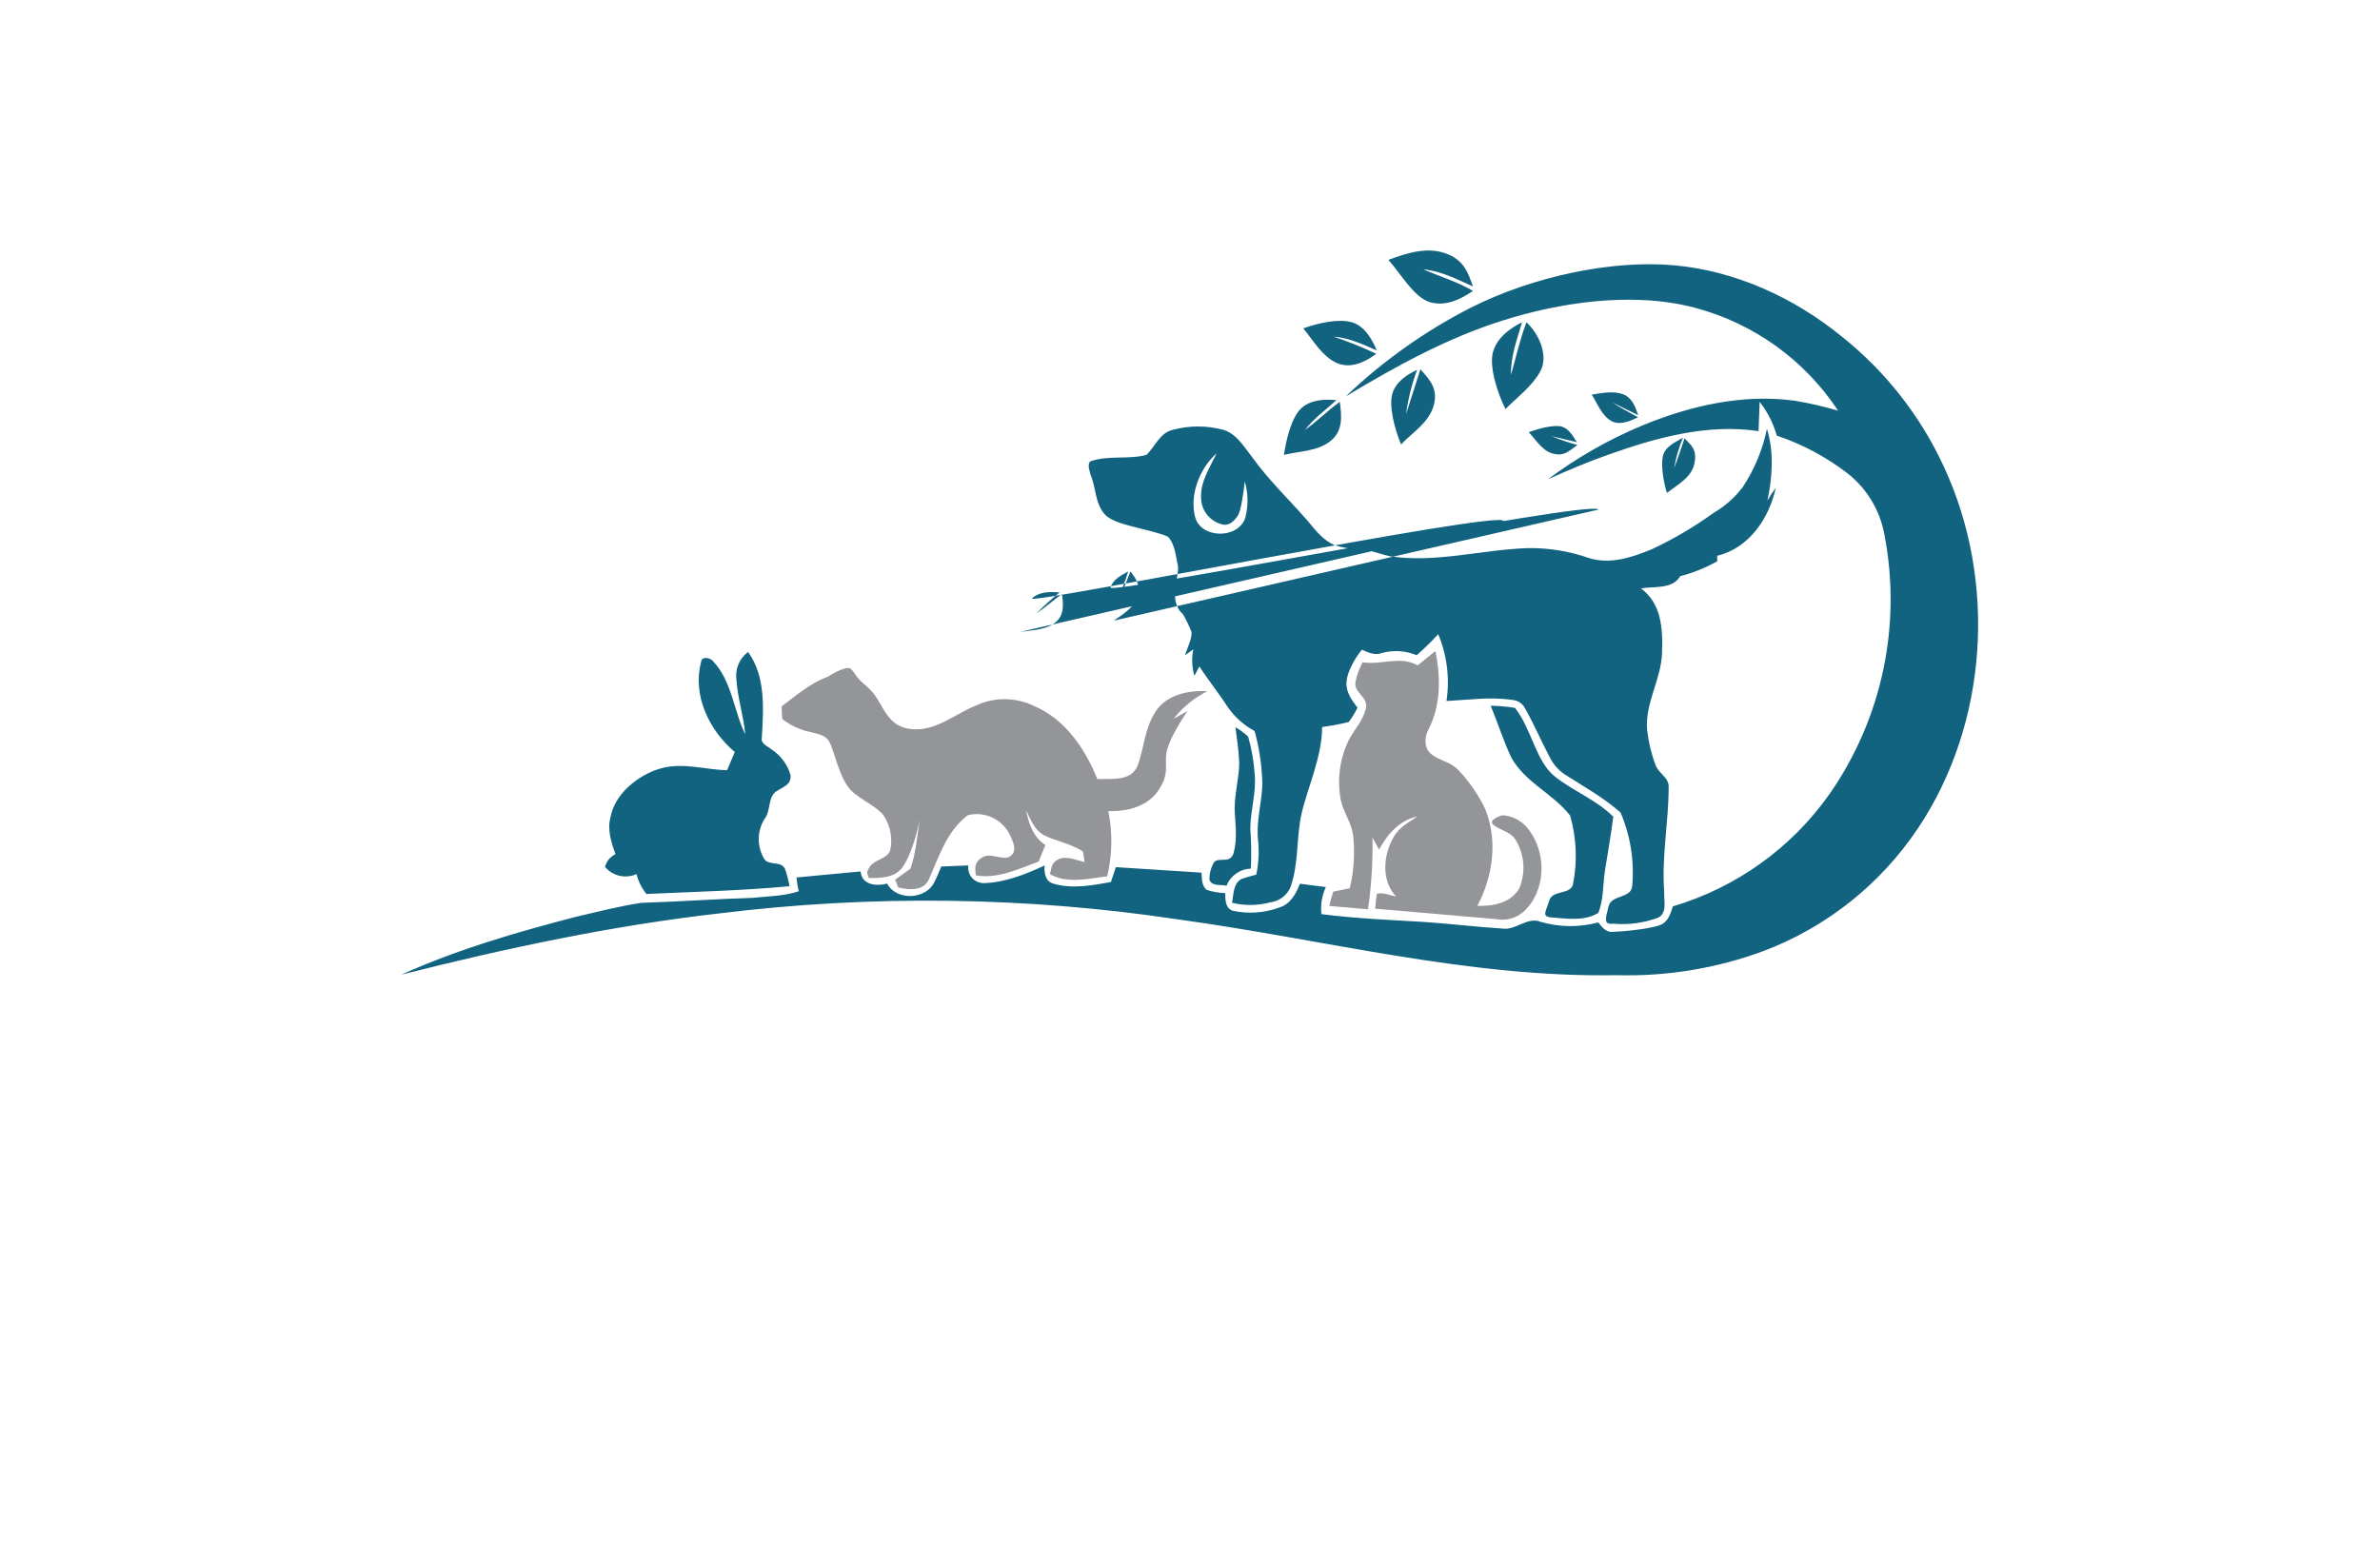 <?xml version="1.0" encoding="utf-8"?>
<!-- Generator: Adobe Illustrator 27.8.1, SVG Export Plug-In . SVG Version: 6.00 Build 0)  -->
<svg version="1.1" xmlns="http://www.w3.org/2000/svg" xmlns:xlink="http://www.w3.org/1999/xlink" x="0px" y="0px"
	 viewBox="0 0 350 230" style="enable-background:new 0 0 350 230;" xml:space="preserve">
<style type="text/css">
	.st0{fill:#94D3EC;}
	.st1{fill-rule:evenodd;clip-rule:evenodd;fill:#1F3A6E;}
	.st2{fill:#E73F2D;}
	.st3{fill:#253E92;}
	.st4{fill:#EF3E25;}
	.st5{fill:#45BA8B;}
	.st6{fill:none;}
	.st7{fill:#F5B92B;}
	.st8{fill:#0391B3;}
	.st9{fill:#116380;}
	.st10{fill:#939598;}
	.st11{fill:#36004C;}
	.st12{fill:#F2B21C;}
	.st13{fill:#E6E6E6;}
	.st14{fill:#33BFC7;}
	.st15{fill:#463895;}
	.st16{fill:#470000;}
	.st17{fill:#FFFFFF;}
	.st18{fill:#ED1C24;}
	.st19{fill:#373D01;}
	.st20{fill:#6D2700;}
	.st21{fill:#C94502;}
	.st22{fill:#4FAF76;}
	.st23{fill:#231F20;}
	.st24{fill:#0049FF;}
	.st25{fill:#9A5E26;}
</style>
<g id="Layer_1">
</g>
<g id="Layer_2">
</g>
<g id="Layer_3">
</g>
<g id="Layer_4">
	<g>
		<path class="st9" d="M204.18,38.22c2.6-0.97,5.61-1.95,8.37-0.97s3.33,2.84,4.06,4.88c-2.36-1.06-4.71-2.28-7.31-2.52
			c2.44,1.06,4.96,1.79,7.31,3.17c-1.87,1.3-4.14,2.36-6.42,1.63C207.91,43.66,206.05,40.33,204.18,38.22z M197.92,58.29
			c7.31-4.39,14.79-8.53,22.99-11.13s19.09-4.39,28.44-1.87c8.6,2.3,16.06,7.68,20.96,15.11c-2.08-0.61-4.2-1.1-6.34-1.46
			c-7.64-1.06-15.44,0.73-22.51,3.66c-4.91,2.05-9.55,4.7-13.81,7.88c2.93-1.3,5.77-2.52,8.78-3.58c7.07-2.52,14.63-4.63,22.18-3.49
			c0.08-1.46,0.08-2.84,0.16-4.31c1.16,1.47,2.01,3.16,2.52,4.96c3.78,1.28,7.32,3.17,10.48,5.61c2.82,2.25,4.73,5.46,5.36,9.02
			c2.55,13.24-0.35,26.95-8.04,38.03c-5.6,7.97-13.74,13.81-23.08,16.58c-0.32,0.98-0.65,2.19-1.71,2.68
			c-1.06,0.49-4.63,0.98-7.07,1.06c-0.98,0.16-1.62-0.65-2.19-1.38c-2.77,0.75-5.69,0.72-8.45-0.08c-2.03-0.81-3.66,1.3-5.69,0.98
			c-3.9-0.24-7.8-0.73-11.7-0.98c-3.9-0.24-9.99-0.49-14.87-1.14c-0.16-1.36,0.07-2.74,0.65-3.98l-3.82-0.49
			c-0.57,1.46-1.38,3.01-3.01,3.49c-2.18,0.81-4.55,0.98-6.83,0.49c-1.14-0.32-1.14-1.71-1.14-2.6c-0.94-0.03-1.87-0.19-2.76-0.49
			c-0.73-0.65-0.65-1.62-0.73-2.52l-12.59-0.81l-0.73,2.19c-2.76,0.49-5.69,1.06-8.45,0.24c-1.22-0.32-1.38-1.62-1.3-2.68
			c-2.76,1.3-5.85,2.52-8.94,2.6c-1.26,0.01-2.29-1-2.3-2.25c0-0.12,0.01-0.23,0.02-0.35l-3.98,0.16c-0.32,0.73-0.57,1.46-0.97,2.19
			c-1.14,2.68-5.61,2.93-6.99,0.32c-1.54,0.41-3.74,0.24-3.9-1.79l-9.43,0.89c0.06,0.68,0.17,1.36,0.33,2.03
			c-2.19,0.73-4.55,0.73-6.83,0.97c-5.44,0.16-10.89,0.57-16.33,0.73c-3.25,0.49-6.34,1.3-9.51,2.03
			c-8.78,2.28-17.47,4.79-25.76,8.53c15.44-3.9,31.04-7.23,46.88-9.02c22.36-2.75,44.99-2.45,67.28,0.89
			c21.45,2.93,42.74,8.61,64.51,8.21c7.39,0.21,14.76-1,21.69-3.57c9.25-3.51,17.17-9.82,22.67-18.04
			c10.32-15.44,11.62-36.32,3.82-53.14c-3.44-7.48-8.59-14.05-15.03-19.18c-6.99-5.69-15.6-9.67-24.7-10.48
			c-9.1-0.81-20.72,1.63-29.9,6.26C209.56,48.7,203.37,53.08,197.92,58.29z M196.46,53.33c2.03,0.97,4.23,0,5.93-1.3
			c-2.04-0.96-4.12-1.8-6.26-2.52c2.19,0.16,4.31,1.14,6.34,2.03c-0.73-1.71-1.79-3.58-3.66-4.14c-1.87-0.57-4.88,0.08-7.15,0.89
			C193.13,50.08,194.35,52.28,196.46,53.33z M222.21,55.12c-0.08-2.68,0.89-5.2,1.62-7.72c-1.79,0.89-3.57,2.19-4.23,4.23
			s0.49,5.93,1.79,8.53c1.79-1.79,3.9-3.33,5.12-5.53s-0.08-5.44-2.03-7.23C223.51,49.92,222.95,52.52,222.21,55.12L222.21,55.12z
			 M206.78,60.89c0.29-2.22,0.84-4.4,1.62-6.5c-1.54,0.73-3.17,1.79-3.66,3.58s0.32,5.04,1.3,7.39c1.71-1.79,4.06-3.17,4.79-5.69
			s-0.65-3.9-1.95-5.36C208.16,56.5,207.51,58.69,206.78,60.89L206.78,60.89z M237,61.94c1.22,0.65,2.68,0,3.9-0.57
			c-1.3-0.73-2.6-1.38-3.82-2.19l3.82,1.87c-0.41-1.22-0.89-2.6-2.27-3.09c-1.38-0.49-3.09-0.16-4.55,0.08
			C234.97,59.43,235.54,61.13,237,61.94L237,61.94z M188.82,66.9c2.28-0.57,4.88-0.49,6.83-2.03s1.62-3.82,1.38-5.77
			c-1.79,1.3-3.33,2.84-5.12,4.14c1.3-1.71,3.01-2.93,4.63-4.39c-1.79-0.16-3.82-0.08-5.2,1.22
			C189.96,61.38,189.15,64.54,188.82,66.9z M228.96,66.82c1.22,0.16,2.11-0.73,3.01-1.38c-1.3-0.35-2.58-0.78-3.82-1.3l3.74,0.89
			c-0.57-0.89-1.14-1.95-2.19-2.28c-1.06-0.33-3.33,0.24-4.88,0.81C226.03,64.87,227.01,66.66,228.96,66.82z M168.59,66.9
			c-2.68,0.73-5.61,0-8.29,0.97c-0.41,0.57-0.08,1.3,0.08,1.95c0.81,1.95,0.65,4.23,2.11,5.85s6.34,2.03,9.26,3.25
			c1.06,1.14,1.14,2.84,1.46,4.22c0.33,1.38-1.54,5.28,0.73,7.15c0.5,0.86,0.93,1.76,1.3,2.68c0,1.22-0.65,2.28-0.97,3.41l1.22-0.89
			c-0.27,1.29-0.21,2.63,0.16,3.9l0.73-1.38c1.3,2.03,2.84,3.9,4.14,5.93c1.02,1.49,2.39,2.72,3.98,3.57
			c0.71,2.57,1.09,5.22,1.14,7.88c-0.08,2.6-0.89,5.28-0.65,7.96c0.2,1.76,0.12,3.55-0.24,5.28c-0.74,0.18-1.47,0.4-2.19,0.65
			c-1.22,0.65-1.14,2.28-1.38,3.49c1.87,0.46,3.83,0.43,5.69-0.08c1.32-0.17,2.43-1.04,2.93-2.28c1.22-3.49,0.81-7.23,1.62-10.81
			s3.01-8.29,3.01-12.68c1.31-0.17,2.62-0.41,3.9-0.73c0.51-0.65,0.94-1.36,1.3-2.11c-0.81-1.06-1.71-2.28-1.62-3.74
			c0.08-1.46,1.14-3.41,2.27-4.79c0.89,0.41,1.95,0.89,2.93,0.49c1.69-0.47,3.5-0.35,5.12,0.32c1.12-0.97,2.17-2,3.17-3.09
			c1.3,3.1,1.72,6.5,1.22,9.83c3.17-0.16,6.42-0.65,9.67-0.16c0.79,0.05,1.5,0.51,1.87,1.22c1.38,2.44,2.44,4.96,3.74,7.39
			c0.58,1.09,1.45,1.99,2.52,2.6c2.68,1.71,5.44,3.25,7.8,5.36c1.46,3.41,2.04,7.12,1.71,10.81c-0.16,1.87-3.09,1.22-3.49,3.01
			c-0.41,1.79-0.81,2.68,0.73,2.52c2.23,0.2,4.48-0.11,6.58-0.89c1.38-0.73,0.81-2.52,0.89-3.74c-0.41-5.2,0.65-10.32,0.65-15.44
			c0.08-1.46-1.54-2.03-1.95-3.33c-0.62-1.65-1.02-3.37-1.22-5.12c-0.32-3.9,2.03-7.31,2.19-11.21c0.16-3.9-0.16-7.39-3.09-9.59
			c1.95-0.32,4.63,0.16,5.77-1.79c1.9-0.49,3.73-1.23,5.44-2.19v-0.81c4.71-1.14,7.64-5.53,8.61-9.99
			c-0.45,0.59-0.86,1.22-1.22,1.87c0.73-3.49,0.98-7.15-0.08-10.56c-0.62,3.07-1.84,6-3.58,8.61c-1.15,1.51-2.58,2.78-4.23,3.74
			c-2.86,2.07-5.91,3.86-9.1,5.36c-2.93,1.22-6.18,2.28-9.26,1.3c-2.9-1.01-5.95-1.51-9.02-1.46c-6.74,0.24-13.41,2.19-20.15,1.22
			c-1.54-0.32-3.01-0.97-4.63-1.06c-1.21-0.03-2.41-0.22-3.57-0.57c-1.71-0.73-2.84-2.19-3.98-3.58c-2.76-3.17-5.77-6.01-8.21-9.43
			c-1.22-1.54-2.28-3.41-4.23-3.98c-2.42-0.65-4.97-0.65-7.39,0C170.54,63.65,169.89,65.68,168.59,66.9L168.59,66.9z M178.91,66.66
			c-0.98,2.11-2.44,4.23-2.28,6.66c0.07,1.85,1.37,3.41,3.17,3.82c0.98,0.24,1.71-0.57,2.19-1.22s0.89-3.41,1.06-5.12
			c0.52,1.75,0.54,3.6,0.08,5.36c-1.06,3.17-6.58,3.09-7.39-0.16C174.93,72.75,176.39,68.93,178.91,66.66L178.91,66.66z
			 M173.87,88.84l71.26-16.33c1.54-1.22,3.66-2.28,4.06-4.39c0.41-2.11-0.57-2.68-1.46-3.66c-0.49,1.46-0.98,2.93-1.54,4.39
			c0.27-1.53,0.71-3.03,1.3-4.47c-1.06,0.65-2.36,1.14-2.84,2.36c-0.49,1.22-0.08,3.98,0.49,5.77L173.87,88.84z M163.8,91.28
			c1.3-0.89,2.68-1.79,3.41-3.17c0.73-1.38,0-2.93-0.97-4.06c-0.57,1.38-0.98,2.68-1.63,3.98c0.32-1.3,0.89-2.6,1.3-3.98
			c-1.06,0.57-2.28,1.22-2.6,2.36s71.34-13.08,71.74-11.46L163.8,91.28z M149.82,92.98c1.71-0.32,3.66-0.24,5.2-1.3
			c1.54-1.06,1.38-2.84,1.14-4.31c-1.22,0.89-2.44,1.95-3.74,2.84c1.08-1.09,2.22-2.12,3.41-3.09c-1.38-0.08-2.93-0.16-4.06,0.89
			c-1.14,1.06,69.63-13.16,69.31-11.38L149.82,92.98z M109.6,108.01c-1.71-3.49-1.95-7.8-4.71-10.73c-0.41-0.57-1.71-0.81-1.79,0.08
			c-1.3,4.96,1.22,10.08,4.96,13.24l-1.14,2.68c-3.09-0.08-6.09-1.06-9.18-0.41c-3.09,0.65-7.23,3.41-7.96,7.31
			c-0.49,1.79,0.08,3.66,0.73,5.44c-0.76,0.37-1.32,1.05-1.54,1.87c1.13,1.36,3.03,1.79,4.63,1.06c0.27,1.07,0.77,2.07,1.46,2.93
			c6.99-0.32,14.06-0.49,21.04-1.14c-0.14-0.86-0.36-1.7-0.65-2.52c-0.57-1.3-2.44-0.41-3.09-1.54c-1.07-1.81-1.04-4.07,0.08-5.85
			c0.97-1.22,0.41-3.33,1.87-4.14c1.46-0.81,2.03-1.14,1.95-2.28c-0.45-1.58-1.46-2.93-2.84-3.82c-0.57-0.49-1.62-0.81-1.38-1.79
			c0.24-4.23,0.57-8.94-2.03-12.51c-1.27,0.94-1.93,2.5-1.71,4.06C108.46,102.65,109.36,105.33,109.6,108.01z M222.21,111.34
			c2.03,3.74,6.18,5.36,8.69,8.61c0.95,3.3,1.09,6.79,0.41,10.16c-0.49,1.54-3.01,0.73-3.49,2.36s-1.06,2.19,0.08,2.44
			c2.36,0.16,5.04,0.65,7.15-0.65c0.81-2.03,0.65-4.23,0.98-6.26c0.32-2.03,0.89-5.28,1.22-7.88c-2.52-2.52-5.85-3.74-8.61-5.93
			c-2.76-2.19-3.41-6.99-5.85-10.08c-1.18-0.19-2.38-0.3-3.57-0.32C220.26,106.31,221.08,108.91,222.21,111.34z M182.24,112.16
			c0,2.44-0.81,4.88-0.65,7.39c0.16,2.52,0.32,3.98-0.16,5.85c-0.49,1.87-2.52,0.41-3.01,1.62c-0.39,0.72-0.58,1.54-0.57,2.36
			c0.41,1.06,1.71,0.65,2.52,0.89c0.58-1.48,1.99-2.47,3.58-2.52c0.09-1.95,0.07-3.9-0.08-5.85c0-2.68,0.89-5.28,0.65-7.96
			c-0.12-1.9-0.45-3.78-0.97-5.61c-0.57-0.53-1.19-0.99-1.87-1.38C181.91,108.66,182.16,110.37,182.24,112.16L182.24,112.16z"/>
		<path class="st10" d="M208.48,97.86l2.6-2.11c0.81,3.82,0.81,7.96-0.97,11.46c-0.65,1.14-0.73,2.76,0.32,3.66
			c1.06,0.89,2.6,1.14,3.66,2.03c1.06,0.89,3.41,3.9,4.39,6.26c1.79,4.55,1.06,9.75-1.22,14.06c2.28,0.08,4.96-0.41,6.18-2.6
			c0.94-2.28,0.76-4.86-0.49-6.99c-0.65-1.22-2.11-1.46-3.17-2.19c-1.06-0.73,0.41-1.3,1.14-1.54c1.51,0.08,2.91,0.82,3.82,2.03
			c2.84,3.58,2.6,9.26-0.81,12.27c-1.09,0.88-2.52,1.24-3.9,0.98l-17.79-1.54c0.04-0.74,0.12-1.47,0.24-2.19
			c0.98-0.24,1.95,0.24,2.84,0.41c-1.95-2.03-1.95-5.2-0.89-7.72s2.44-2.93,3.98-4.06c-2.6,0.57-4.39,2.6-5.61,4.88l-0.97-1.79
			c0.07,3.53-0.15,7.07-0.65,10.56l-5.69-0.49c0.15-0.71,0.34-1.42,0.57-2.11l2.44-0.49c0.61-2.55,0.77-5.19,0.49-7.8
			c-0.24-1.79-1.38-3.33-1.79-5.04c-0.62-3.08-0.19-6.29,1.22-9.1c0.81-1.46,2.03-2.76,2.44-4.47c0.41-1.71-1.71-2.28-1.54-3.82
			c0.19-1.05,0.55-2.07,1.06-3.01C203.12,97.86,205.88,96.39,208.48,97.86z M114.96,103.87c-0.01,0.62,0.01,1.25,0.08,1.87
			c1.06,0.83,2.27,1.44,3.58,1.79c1.14,0.32,2.68,0.41,3.33,1.54c0.65,1.14,1.3,4.47,2.6,6.42s3.82,2.6,5.36,4.39
			c1.05,1.55,1.41,3.46,0.98,5.28c-0.57,1.22-2.28,1.22-3.01,2.36s-0.08,1.06-0.16,1.62c1.71,0,3.82,0,4.96-1.54
			c1.14-1.54,2.11-4.63,2.6-7.15c-0.41,2.44-0.57,4.96-1.38,7.31l-2.28,1.63c0.16,0.24,0.32,0.81,0.49,1.14
			c1.46,0.32,3.49,0.57,4.39-0.98c1.54-3.41,2.68-7.31,5.85-9.67c2.49-0.6,5.06,0.62,6.18,2.93c0.41,0.97,1.14,2.28,0.08,3.09
			c-1.06,0.81-2.93-0.65-4.23,0.24c-1.3,0.89-0.89,1.71-0.89,2.6c3.25,0.57,6.34-0.97,9.26-2.03l0.98-2.44
			c-1.79-1.14-2.44-3.17-2.84-5.12c0.65,1.3,1.14,2.76,2.44,3.57c1.3,0.81,4.14,1.3,5.93,2.52c0.08,0.41,0.16,1.14,0.24,1.54
			c-1.22-0.24-2.6-0.97-3.82-0.41c-1.22,0.57-0.98,1.38-1.3,2.19c2.6,1.46,5.69,0.65,8.45,0.32c0.74-3.15,0.8-6.42,0.16-9.59
			c2.76,0.08,5.77-0.65,7.39-3.09c1.62-2.44,0.89-3.57,1.14-5.36s1.87-4.39,3.09-6.26l-2.03,1.14c1.34-1.7,3.03-3.08,4.96-4.06
			c-2.76-0.16-5.93,0.49-7.56,2.93c-1.62,2.44-1.71,5.2-2.6,7.8c-0.89,2.6-3.82,2.11-6.01,2.19c-1.79-4.47-4.71-8.78-9.26-10.73
			c-2.71-1.33-5.88-1.36-8.61-0.08c-3.01,1.22-5.61,3.57-8.94,3.49c-3.33-0.08-4.23-2.28-5.44-4.31c-1.22-2.03-2.19-2.19-3.09-3.41
			s-0.89-1.46-1.79-1.22c-0.89,0.24-1.79,0.73-2.52,1.22C119.11,100.46,117.08,102.33,114.96,103.87z"/>
	</g>
</g>
<g id="Layer_5">
</g>
<g id="Layer_6">
</g>
<g id="Layer_7">
</g>
<g id="Layer_8">
</g>
<g id="Layer_9">
</g>
<g id="Layer_10">
</g>
<g id="Layer_11">
</g>
<g id="Layer_12">
</g>
<g id="Layer_13">
</g>
<g id="Layer_14">
</g>
<g id="Layer_15">
</g>
</svg>
